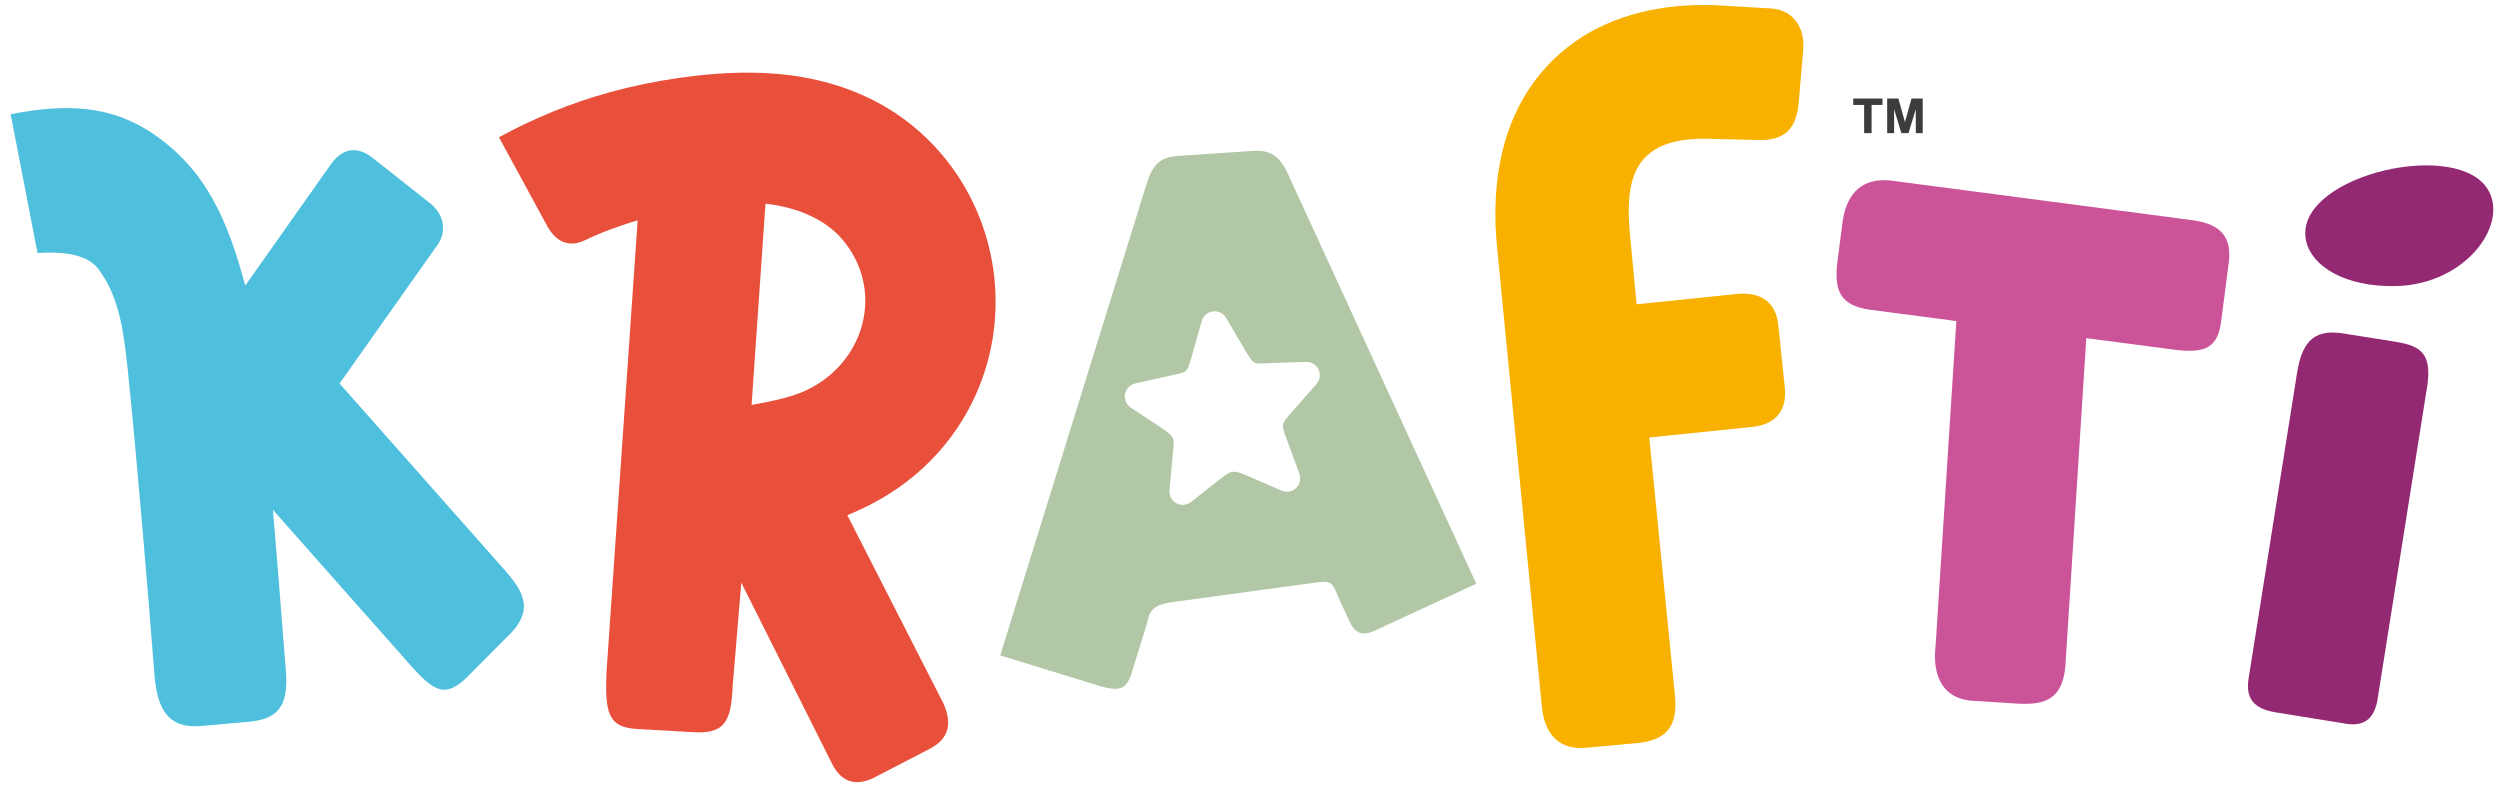 <svg xmlns="http://www.w3.org/2000/svg" width="132" height="42" fill="none" viewBox="0 0 132 42"><path fill="#E9503B" fill-rule="evenodd" d="M40.417 10.756L39.684 21.381C40.615 21.214 41.736 20.993 42.528 20.627C45.679 19.17 46.739 15.325 44.484 12.653C43.499 11.486 41.902 10.913 40.417 10.756ZM33.668 11.633C33.357 11.725 33.05 11.824 32.748 11.93C32.118 12.149 31.497 12.381 30.909 12.673C30.117 13.065 29.408 12.837 28.914 11.973L26.344 7.248C28.163 6.256 30.096 5.453 32.161 4.88C34.47 4.24 37.206 3.827 39.566 3.835C43.492 3.846 47.153 5.105 49.755 8.187C51.235 9.942 52.146 12.066 52.453 14.268C52.758 16.459 52.461 18.741 51.529 20.825C50.405 23.337 48.386 25.535 45.42 26.906C45.196 27.009 44.969 27.108 44.739 27.201L49.607 36.739C50.235 37.851 50.352 38.905 49.055 39.557L46.374 40.943C45.296 41.571 44.439 41.378 43.914 40.288L39.141 30.768L38.686 36.215C38.605 38.15 38.25 38.789 36.473 38.653L33.605 38.488C32.126 38.398 31.917 37.674 32.032 35.357L33.668 11.633Z" clip-rule="evenodd"/><path fill="#B1C7A5" fill-rule="evenodd" d="M69.247 30.788L61.878 31.794C60.586 31.971 60.702 32.501 60.494 33.135L59.784 35.423C59.495 36.416 59.157 36.561 57.887 36.167L52.812 34.605C55.415 26.221 57.901 18.208 60.487 9.877C60.824 8.76 61.184 8.263 62.281 8.228L65.946 7.981C67.1 7.861 67.602 8.235 68.079 9.35L77.948 30.821L72.752 33.22C72.046 33.594 71.551 33.537 71.231 32.756L70.802 31.835C70.286 30.711 70.467 30.621 69.247 30.788ZM59.697 21.517L61.288 22.568C62.086 23.12 62.005 23.072 61.916 24.061L61.747 25.893L61.748 25.893C61.733 26.065 61.781 26.242 61.895 26.389C62.135 26.694 62.576 26.748 62.882 26.509L64.247 25.432C65.079 24.779 65.052 24.776 66.052 25.205L67.633 25.891C67.8 25.974 67.999 25.991 68.187 25.922C68.552 25.788 68.739 25.384 68.606 25.018L68.015 23.396C67.644 22.381 67.577 22.476 68.278 21.673L69.515 20.275L69.513 20.273C69.627 20.143 69.693 19.97 69.686 19.783C69.671 19.395 69.344 19.093 68.957 19.109L67.123 19.169C66.171 19.204 66.229 19.308 65.752 18.508L64.744 16.794C64.656 16.637 64.509 16.513 64.322 16.46C63.948 16.354 63.559 16.571 63.453 16.945L62.902 18.886C62.663 19.725 62.661 19.635 61.78 19.836L59.934 20.248C59.766 20.287 59.612 20.387 59.508 20.541C59.294 20.858 59.377 21.301 59.697 21.517Z" clip-rule="evenodd"/><path fill="#F9B100" fill-rule="evenodd" d="M86.413 16.067L91.531 15.541C93.054 15.329 93.782 16.045 93.895 17.162L94.241 20.501C94.357 21.863 93.563 22.438 92.51 22.542L87.081 23.099L88.417 36.523C88.667 38.465 87.884 39.053 86.555 39.224L83.868 39.471C82.246 39.676 81.536 38.655 81.411 37.322L79.051 13.12C78.969 12.303 78.941 11.54 78.962 10.831C79.055 7.634 80.073 5.175 81.78 3.388C83.503 1.585 85.812 0.599 88.494 0.334C89.143 0.269 89.801 0.248 90.461 0.267L93.512 0.447C94.766 0.532 95.338 1.569 95.2 2.732L94.962 5.522C94.811 6.883 94.157 7.451 92.745 7.391L90.279 7.33C89.875 7.318 89.503 7.329 89.167 7.362C86.151 7.66 85.804 9.754 86.069 12.446L86.413 16.067Z" clip-rule="evenodd"/><path fill="#CB5499" fill-rule="evenodd" d="M110.157 17.854C109.796 23.504 109.435 29.154 109.074 34.804C109.023 36.956 107.963 37.235 106.533 37.151L104.187 37.004C102.629 36.925 102.008 35.75 102.2 34.085L103.295 16.953L98.705 16.35C97.137 16.119 96.819 15.323 97.025 13.747L97.308 11.575C97.538 10.223 98.321 9.301 100.004 9.556L115.794 11.63C117.38 11.857 117.828 12.616 117.68 13.866L117.284 16.909C117.117 18.358 116.447 18.657 114.884 18.474L110.157 17.854Z" clip-rule="evenodd"/><path fill="#932873" fill-rule="evenodd" d="M128.105 20.71L125.552 36.819C125.382 38.061 124.725 38.367 123.829 38.206L120.166 37.614C118.991 37.428 118.548 36.865 118.731 35.794L121.274 19.754C121.556 17.874 122.31 17.35 123.856 17.627L126.493 18.046C127.84 18.269 128.493 18.665 128.105 20.71Z" clip-rule="evenodd"/><path fill="#4EC0DD" fill-rule="evenodd" d="M0.562 6.032C3.484 5.452 5.848 5.574 8.002 7.01C10.873 8.925 12.021 11.614 12.948 15.078L17.359 8.833C17.844 8.069 18.634 7.495 19.713 8.364L22.742 10.758C23.467 11.356 23.635 12.296 23.004 13.065L17.929 20.25L26.621 30.069C27.678 31.269 28.283 32.263 26.675 33.728L24.925 35.486C23.598 36.929 22.983 36.587 21.719 35.176L14.41 26.92C14.689 30.147 14.921 33.345 15.096 35.453C15.265 37.491 14.479 37.977 13.126 38.112L10.56 38.336C8.869 38.464 8.292 37.439 8.15 35.573C7.83 31.357 7.178 23.674 6.75 19.567C6.503 17.196 6.235 15.578 5.163 14.166C4.476 13.29 2.876 13.295 1.982 13.361L0.562 6.032Z" clip-rule="evenodd"/><path fill="#3C3C3C" fill-rule="evenodd" d="M98.426 7.029V5.541H97.85V5.203H99.394V5.541H98.82V7.029H98.426ZM99.643 7.029V5.203H100.234L100.583 6.448L100.927 5.203H101.519V7.029H101.155L101.153 5.764L100.77 7.029H100.391L100.009 5.764L100.008 7.029H99.643Z" clip-rule="evenodd"/><path fill="#932873" fill-rule="evenodd" d="M121.767 12.738C122.069 14.058 123.81 15.161 126.494 15.105C130.308 15.026 132.629 11.635 131.244 9.835C129.319 7.333 121.009 9.421 121.767 12.738Z" clip-rule="evenodd"/></svg>